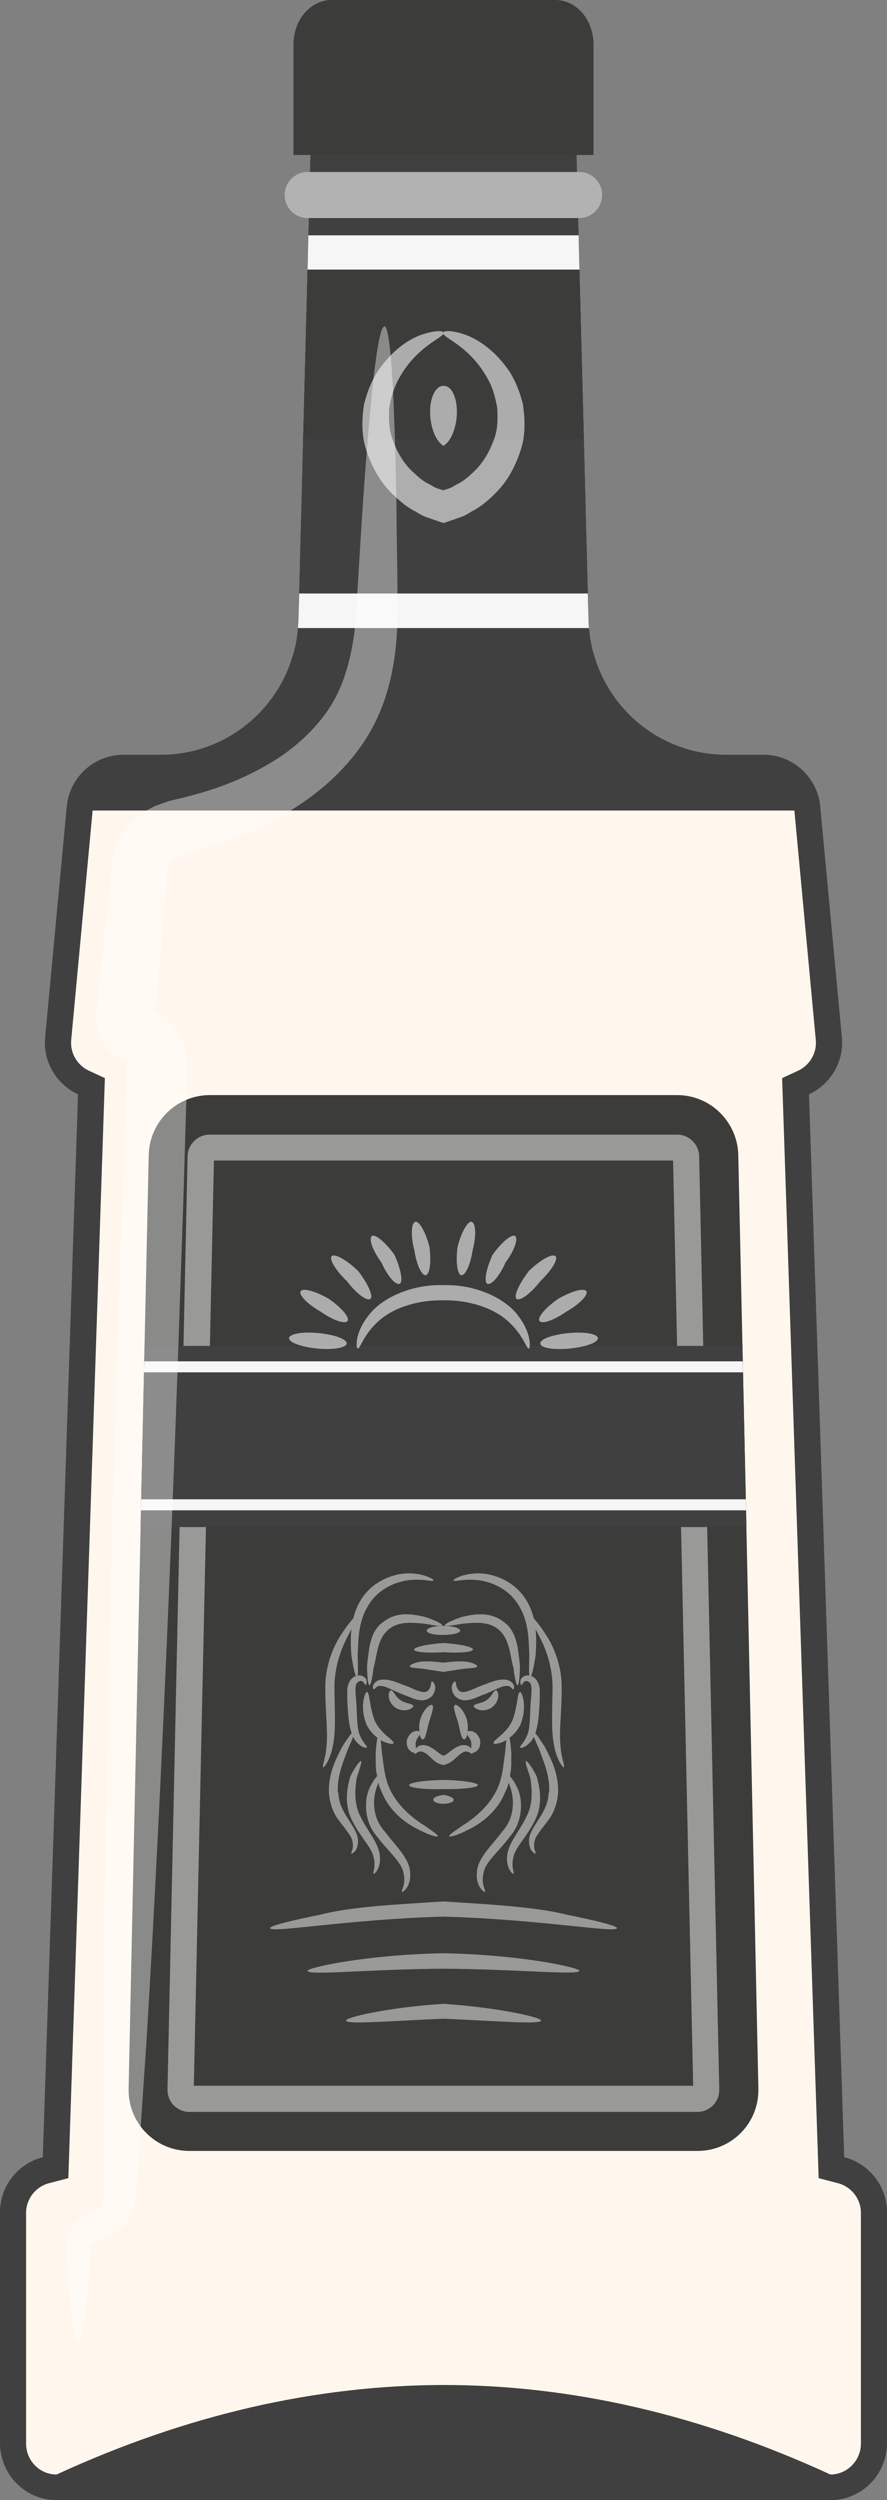 <svg width="38" height="107" viewBox="0 0 38 107" fill="none" xmlns="http://www.w3.org/2000/svg">
<rect x="0" y="0" width="38" height="107" fill="#808080" stroke="none"/>
<path d="M2.425 107C1.084 107 0 105.902 0 104.557V94.675C0 93.544 0.782 92.591 1.833 92.322L3.342 46.833C2.436 46.419 1.833 45.455 1.934 44.391L2.861 34.509C2.984 33.254 4.035 32.302 5.286 32.302H6.885C9.5 32.302 11.713 30.599 12.484 28.246C12.674 27.708 12.775 27.125 12.786 26.531L13.233 9.333L13.322 5.692H24.678L24.767 9.333L25.214 26.531C25.214 27.125 25.326 27.708 25.516 28.246C26.287 30.599 28.5 32.302 31.115 32.302H32.714C33.965 32.302 35.016 33.254 35.139 34.509L36.066 44.391C36.167 45.455 35.563 46.419 34.658 46.833L36.167 92.322C37.218 92.591 38 93.544 38 94.675V104.557C38 105.902 36.916 107 35.575 107H2.425Z" fill="#404040"/>
<path d="M3.968 34.688L3.051 44.503C2.995 45.063 3.308 45.59 3.811 45.825L4.493 46.139L2.928 93.219L2.112 93.432C1.531 93.577 1.118 94.104 1.118 94.698V104.58C1.118 105.308 1.699 105.902 2.425 105.902C8.025 103.325 13.557 102.081 19 102.07C24.443 102.07 29.975 103.325 35.575 105.902C36.29 105.902 36.882 105.308 36.882 104.58V94.698C36.882 94.104 36.469 93.577 35.888 93.432L35.072 93.219L33.507 46.139L34.189 45.825C34.692 45.59 35.005 45.063 34.949 44.503L34.032 34.688H3.968Z" fill="#FFF7ED"/>
<path d="M13.177 9.333C12.641 9.333 12.194 8.896 12.194 8.347C12.194 7.809 12.629 7.361 13.177 7.361H24.823C25.359 7.361 25.795 7.798 25.795 8.347C25.795 8.885 25.359 9.333 24.823 9.333H13.177Z" fill="#B2B2B2"/>
<path d="M14.205 0C13.3 0 12.573 0.852 12.573 1.905V6.633H25.427V1.905C25.427 0.852 24.7 0 23.795 0H14.205Z" fill="#3C3C3B"/>
<path d="M12.484 28.246C12.641 27.809 12.73 27.349 12.764 26.879C12.764 26.756 12.786 26.643 12.786 26.531L12.819 25.4L12.987 18.789L13.177 11.54L13.211 10.072L13.233 9.333H24.767L24.789 10.072L24.823 11.54L25.013 18.789L25.181 25.4L25.214 26.531C25.214 26.643 25.214 26.756 25.236 26.879C25.27 27.349 25.359 27.809 25.516 28.246H12.484Z" fill="#404040"/>
<path d="M13.177 11.54L13.211 10.072H24.789L24.823 11.54H13.177Z" fill="#F6F6F6"/>
<path d="M12.764 26.879C12.764 26.756 12.786 26.644 12.786 26.532L12.819 25.4H25.181L25.214 26.532C25.214 26.644 25.214 26.756 25.236 26.879H12.764Z" fill="#F6F6F6"/>
<path d="M12.987 18.789L13.177 11.54H24.823L25.013 18.789H12.987Z" fill="#3C3C3B"/>
<path d="M8.114 92.054C6.65 92.054 5.476 90.855 5.51 89.387L6.024 65.354L6.192 57.601L6.371 49.433C6.404 48.01 7.566 46.867 8.986 46.867H29.014C30.433 46.867 31.596 48.01 31.629 49.433L31.808 57.601L31.976 65.354L32.49 89.387C32.523 90.855 31.35 92.054 29.886 92.054H8.114Z" fill="#3C3C3B"/>
<path opacity="0.5" d="M8.114 90.384C7.857 90.384 7.622 90.283 7.444 90.104C7.265 89.925 7.175 89.678 7.175 89.432L8.036 49.478C8.047 48.973 8.472 48.559 8.975 48.559H29.014C29.517 48.559 29.942 48.973 29.953 49.478L30.814 89.432C30.814 89.689 30.724 89.925 30.545 90.104C30.366 90.283 30.132 90.384 29.875 90.384H8.114Z" fill="#F6F6F6"/>
<path d="M8.304 89.264L9.165 49.668H28.835L29.696 89.264H8.304Z" fill="#3C3C3B"/>
<path d="M6.024 65.354L6.035 64.637L6.046 64.166L6.169 58.733L6.181 58.262L6.192 57.601H31.808L31.819 58.262L31.831 58.733L31.953 64.166L31.965 64.637L31.976 65.354H6.024Z" fill="#404040"/>
<path d="M6.169 58.732L6.181 58.262H31.819L31.831 58.732H6.169Z" fill="#F6F6F6"/>
<path d="M6.035 64.637L6.046 64.166H31.953L31.965 64.637H6.035Z" fill="#F6F6F6"/>
<path opacity="0.5" d="M17.983 72.76C18.218 72.805 18.486 72.67 18.575 72.491C18.765 72.121 18.508 71.92 18.497 71.964C18.441 71.998 18.497 72.177 18.352 72.334C18.229 72.502 17.927 72.39 17.502 72.189C17.067 72.043 16.72 71.841 16.329 71.886C16.139 71.908 16.005 72.043 15.982 72.144C15.96 72.256 16.005 72.312 16.016 72.3C16.072 72.3 16.116 72.121 16.34 72.155C16.552 72.166 16.932 72.401 17.335 72.547C17.536 72.614 17.737 72.737 17.983 72.76Z" fill="#F6F6F6"/>
<path opacity="0.5" d="M20.017 72.76C19.782 72.805 19.514 72.67 19.425 72.491C19.235 72.121 19.492 71.92 19.503 71.964C19.559 71.998 19.503 72.177 19.648 72.334C19.771 72.502 20.073 72.39 20.498 72.189C20.933 72.043 21.28 71.841 21.671 71.886C21.861 71.908 21.995 72.043 22.018 72.144C22.04 72.256 21.995 72.312 21.984 72.3C21.928 72.3 21.884 72.121 21.66 72.155C21.448 72.166 21.068 72.401 20.665 72.547C20.464 72.614 20.263 72.737 20.017 72.76Z" fill="#F6F6F6"/>
<path opacity="0.5" d="M19 71.158C18.654 71.113 18.24 71.079 17.972 71.124C17.692 71.18 17.536 71.27 17.558 71.315C17.569 71.371 17.737 71.382 17.983 71.404C18.24 71.427 18.553 71.494 19 71.55C19.458 71.483 19.76 71.427 20.017 71.404C20.263 71.382 20.431 71.382 20.442 71.315C20.453 71.27 20.308 71.169 20.028 71.124C19.76 71.079 19.346 71.113 19 71.158Z" fill="#F6F6F6"/>
<path opacity="0.5" d="M19 70.317C18.285 70.362 17.726 70.497 17.737 70.597C17.748 70.71 18.318 70.754 19 70.71C19.682 70.754 20.241 70.71 20.263 70.597C20.274 70.485 19.715 70.362 19 70.317Z" fill="#F6F6F6"/>
<path opacity="0.5" d="M19 69.578C18.598 69.578 18.273 69.679 18.285 69.791C18.285 69.903 18.609 69.981 19 69.97C19.38 69.97 19.704 69.892 19.715 69.791C19.715 69.679 19.402 69.589 19 69.578Z" fill="#F6F6F6"/>
<path opacity="0.5" d="M19 75.135C18.832 75.113 18.486 74.665 18.106 74.687C17.961 74.687 17.871 74.766 17.815 74.833C17.815 74.743 17.793 74.642 17.815 74.553C17.838 74.429 17.938 74.329 17.983 74.239C18.017 74.373 18.072 74.452 18.117 74.441C18.24 74.418 18.273 74.093 18.374 73.724C18.486 73.354 18.609 73.051 18.519 72.973C18.441 72.906 18.128 73.152 17.994 73.612C17.949 73.802 17.949 73.959 17.972 74.105C17.882 74.037 17.569 74.071 17.435 74.452C17.368 74.844 17.625 75.012 17.748 75.012C17.748 75.046 17.759 75.057 17.782 75.057C17.838 75.057 17.905 74.922 18.095 74.967C18.184 75.001 18.285 75.057 18.396 75.169C18.542 75.292 18.642 75.46 19 75.539C19.358 75.449 19.458 75.281 19.604 75.169C19.715 75.057 19.816 75.001 19.905 74.967C20.095 74.934 20.174 75.057 20.218 75.057C20.229 75.057 20.241 75.046 20.252 75.012C20.375 75.012 20.632 74.844 20.565 74.452C20.431 74.071 20.129 74.048 20.028 74.105C20.051 73.97 20.051 73.802 20.006 73.612C19.872 73.152 19.559 72.906 19.481 72.973C19.391 73.051 19.514 73.354 19.626 73.724C19.715 74.093 19.76 74.418 19.883 74.441C19.928 74.441 19.983 74.373 20.017 74.239C20.062 74.329 20.162 74.429 20.185 74.553C20.207 74.642 20.185 74.743 20.185 74.833C20.129 74.766 20.039 74.687 19.894 74.687C19.514 74.665 19.168 75.113 19 75.135Z" fill="#F6F6F6"/>
<path opacity="0.5" d="M17.692 72.995C17.648 72.894 17.368 72.917 17.156 72.76C16.932 72.614 16.877 72.368 16.765 72.345C16.664 72.289 16.508 72.771 16.944 73.085C17.391 73.354 17.771 73.062 17.703 72.984L17.692 72.995Z" fill="#F6F6F6"/>
<path opacity="0.5" d="M20.308 72.995C20.352 72.894 20.632 72.917 20.844 72.76C21.068 72.614 21.123 72.368 21.235 72.345C21.336 72.289 21.492 72.771 21.056 73.085C20.609 73.354 20.229 73.062 20.297 72.984L20.308 72.995Z" fill="#F6F6F6"/>
<path opacity="0.5" d="M18.106 78.082C17.703 77.813 17.167 77.399 16.821 76.794C16.452 76.189 16.441 75.494 16.362 75.023C16.34 74.799 16.329 74.609 16.306 74.474C16.597 74.642 16.854 74.654 16.854 74.609C16.921 74.486 16.329 74.228 16.061 73.656C15.815 73.063 15.848 72.401 15.714 72.413C15.647 72.413 15.39 73.018 15.703 73.813C15.837 74.071 16.005 74.25 16.172 74.374C16.139 74.508 16.116 74.732 16.094 75.023C16.105 75.281 16.072 75.584 16.139 75.92C16.139 75.953 16.15 75.987 16.161 76.009C16.061 76.121 15.938 76.289 15.826 76.536C15.602 77.018 15.58 77.959 16.161 78.609C16.675 79.292 17.223 79.695 17.29 80.188C17.402 80.659 17.167 80.917 17.223 80.962C17.223 81.018 17.625 80.76 17.569 80.155C17.569 79.539 16.91 78.967 16.485 78.385C15.971 77.824 15.971 77.096 16.094 76.637C16.128 76.502 16.172 76.39 16.217 76.289C16.217 76.345 16.239 76.401 16.251 76.457C16.329 76.637 16.407 76.816 16.497 76.995C16.899 77.712 17.536 78.116 17.983 78.329C18.43 78.553 18.732 78.631 18.754 78.586C18.776 78.53 18.519 78.362 18.117 78.082H18.106Z" fill="#F6F6F6"/>
<path opacity="0.5" d="M19.894 78.082C20.297 77.813 20.833 77.399 21.179 76.794C21.548 76.189 21.559 75.494 21.638 75.023C21.66 74.799 21.671 74.609 21.694 74.474C21.403 74.642 21.146 74.654 21.146 74.609C21.079 74.486 21.671 74.228 21.939 73.656C22.185 73.063 22.152 72.401 22.286 72.413C22.353 72.413 22.61 73.018 22.297 73.813C22.163 74.071 21.995 74.25 21.828 74.374C21.861 74.508 21.884 74.732 21.906 75.023C21.895 75.281 21.928 75.584 21.861 75.92C21.861 75.953 21.85 75.987 21.839 76.009C21.939 76.121 22.062 76.289 22.174 76.536C22.398 77.018 22.42 77.959 21.839 78.609C21.325 79.292 20.777 79.695 20.71 80.188C20.598 80.659 20.833 80.917 20.777 80.962C20.777 81.018 20.375 80.76 20.431 80.155C20.431 79.539 21.09 78.967 21.515 78.385C22.029 77.824 22.029 77.096 21.906 76.637C21.872 76.502 21.828 76.39 21.783 76.289C21.783 76.345 21.761 76.401 21.749 76.457C21.671 76.637 21.593 76.816 21.503 76.995C21.101 77.712 20.464 78.116 20.017 78.329C19.57 78.553 19.268 78.631 19.246 78.586C19.224 78.53 19.481 78.362 19.883 78.082H19.894Z" fill="#F6F6F6"/>
<path opacity="0.5" d="M19 76.177C18.184 76.189 17.525 76.289 17.525 76.401C17.525 76.513 18.184 76.592 19 76.569C19.816 76.581 20.464 76.502 20.475 76.401C20.486 76.3 19.816 76.189 19 76.177Z" fill="#F6F6F6"/>
<path opacity="0.5" d="M19 76.816C18.743 76.85 18.553 76.928 18.564 77.029C18.564 77.118 18.754 77.197 19 77.197C19.246 77.197 19.436 77.118 19.436 77.029C19.436 76.939 19.246 76.85 19 76.816Z" fill="#F6F6F6"/>
<path opacity="0.5" d="M16.318 69.488C15.993 69.78 15.893 70.172 15.826 70.486C15.781 70.81 15.736 71.091 15.725 71.337C15.736 71.83 15.77 72.121 15.826 72.121C15.882 72.121 15.949 71.83 16.005 71.371C16.139 70.945 16.15 70.194 16.586 69.791C17.044 69.343 17.737 69.455 18.173 69.488C18.631 69.567 18.922 69.612 18.944 69.556C18.955 69.511 18.698 69.365 18.24 69.208C17.793 69.107 16.988 68.894 16.329 69.488H16.318Z" fill="#F6F6F6"/>
<path opacity="0.5" d="M21.682 69.488C22.006 69.78 22.107 70.172 22.174 70.486C22.219 70.81 22.264 71.091 22.275 71.337C22.264 71.83 22.23 72.121 22.174 72.121C22.118 72.121 22.051 71.83 21.995 71.371C21.861 70.945 21.85 70.194 21.414 69.791C20.956 69.343 20.263 69.455 19.827 69.488C19.369 69.567 19.078 69.612 19.056 69.556C19.045 69.511 19.302 69.365 19.76 69.208C20.207 69.107 21.012 68.894 21.671 69.488H21.682Z" fill="#F6F6F6"/>
<path opacity="0.5" d="M14.473 76.715C14.429 75.976 14.742 75.326 14.909 74.844C15.01 74.631 15.077 74.463 15.133 74.329C15.155 74.373 15.178 74.429 15.211 74.474C15.446 74.788 15.714 74.833 15.714 74.788C15.748 74.732 15.569 74.609 15.446 74.329C15.301 74.06 15.301 73.6 15.278 73.085C15.256 72.547 15.144 72.065 15.357 71.976C15.446 71.908 15.524 71.953 15.569 71.998C15.625 72.043 15.614 72.099 15.647 72.11C15.647 72.132 15.736 72.065 15.703 71.931C15.703 71.819 15.524 71.673 15.323 71.707C15.345 71.561 15.334 71.259 15.323 70.833C15.357 70.25 15.323 69.399 15.803 68.67C16.251 67.942 17.067 67.651 17.625 67.617C18.195 67.572 18.553 67.707 18.575 67.64C18.598 67.606 18.262 67.371 17.614 67.337C16.999 67.303 16.016 67.584 15.468 68.458C15.301 68.727 15.2 68.995 15.133 69.264C15.021 69.388 14.842 69.6 14.63 69.936C14.284 70.441 13.915 71.315 13.937 72.289C13.937 73.253 14.049 74.071 13.993 74.665C13.959 75.258 13.781 75.595 13.848 75.639C13.87 75.662 14.149 75.337 14.261 74.71C14.395 74.082 14.339 73.208 14.328 72.289C14.317 71.371 14.597 70.609 14.876 70.071C14.943 69.936 14.999 69.825 15.055 69.724C15.01 70.149 15.032 70.541 15.055 70.855C15.122 71.292 15.189 71.595 15.245 71.729C14.999 71.808 14.876 72.11 14.876 72.357C14.876 72.614 14.876 72.838 14.898 73.107C14.921 73.477 14.954 73.869 15.066 74.172C14.976 74.284 14.842 74.474 14.675 74.732C14.44 75.191 14.049 75.875 14.094 76.749C14.127 77.174 14.272 77.589 14.496 77.88C14.719 78.172 14.898 78.396 15.021 78.597C15.133 78.799 15.122 78.99 15.111 79.113C15.066 79.225 15.043 79.314 15.055 79.326C15.077 79.348 15.144 79.303 15.256 79.169C15.323 79.023 15.39 78.765 15.278 78.485C15.055 77.936 14.507 77.466 14.496 76.715H14.473Z" fill="#F6F6F6"/>
<path opacity="0.5" d="M23.526 76.715C23.571 75.976 23.258 75.326 23.091 74.844C22.99 74.631 22.923 74.463 22.867 74.329C22.845 74.373 22.822 74.429 22.789 74.474C22.554 74.788 22.286 74.833 22.286 74.788C22.252 74.732 22.431 74.609 22.554 74.329C22.699 74.06 22.699 73.6 22.722 73.085C22.744 72.547 22.856 72.065 22.643 71.976C22.554 71.908 22.476 71.953 22.431 71.998C22.375 72.043 22.387 72.099 22.353 72.11C22.353 72.132 22.264 72.065 22.297 71.931C22.297 71.819 22.476 71.673 22.677 71.707C22.655 71.561 22.666 71.259 22.677 70.833C22.643 70.25 22.677 69.399 22.197 68.67C21.749 67.942 20.933 67.651 20.375 67.617C19.805 67.572 19.447 67.707 19.425 67.64C19.402 67.606 19.738 67.371 20.386 67.337C21.001 67.303 21.984 67.584 22.532 68.458C22.699 68.727 22.8 68.995 22.867 69.264C22.979 69.388 23.158 69.6 23.37 69.936C23.716 70.441 24.085 71.315 24.063 72.289C24.063 73.253 23.951 74.071 24.007 74.665C24.041 75.258 24.219 75.595 24.152 75.639C24.13 75.662 23.851 75.337 23.739 74.71C23.605 74.082 23.661 73.208 23.672 72.289C23.683 71.371 23.404 70.609 23.124 70.071C23.057 69.936 23.001 69.825 22.945 69.724C22.99 70.149 22.968 70.541 22.945 70.855C22.878 71.292 22.811 71.595 22.755 71.729C23.001 71.808 23.124 72.11 23.124 72.357C23.124 72.614 23.124 72.838 23.102 73.107C23.079 73.477 23.046 73.869 22.934 74.172C23.023 74.284 23.158 74.474 23.325 74.732C23.56 75.191 23.951 75.875 23.907 76.749C23.873 77.174 23.728 77.589 23.504 77.88C23.281 78.172 23.102 78.396 22.979 78.597C22.867 78.799 22.878 78.99 22.889 79.113C22.934 79.225 22.956 79.314 22.945 79.326C22.923 79.348 22.856 79.303 22.744 79.169C22.677 79.023 22.61 78.765 22.722 78.485C22.945 77.936 23.493 77.466 23.504 76.715H23.526Z" fill="#F6F6F6"/>
<path opacity="0.5" d="M15.278 76.099C15.412 75.684 15.513 75.404 15.468 75.371C15.435 75.337 15.233 75.572 15.01 76.02C14.876 76.48 14.719 77.231 15.099 77.936C15.435 78.62 15.927 79.068 16.005 79.483C16.116 79.897 15.949 80.155 16.005 80.188C16.016 80.233 16.329 79.975 16.273 79.438C16.239 78.889 15.736 78.362 15.457 77.768C15.133 77.174 15.222 76.536 15.278 76.099Z" fill="#F6F6F6"/>
<path opacity="0.5" d="M22.722 76.099C22.588 75.684 22.487 75.404 22.532 75.371C22.565 75.337 22.767 75.572 22.99 76.02C23.124 76.48 23.281 77.231 22.901 77.936C22.565 78.62 22.073 79.068 21.995 79.483C21.884 79.897 22.051 80.155 21.995 80.188C21.984 80.233 21.671 79.975 21.727 79.438C21.761 78.889 22.264 78.362 22.543 77.768C22.867 77.174 22.778 76.536 22.722 76.099Z" fill="#F6F6F6"/>
<path opacity="0.5" d="M19 82.026C14.909 82.138 11.623 82.743 11.568 82.519C11.545 82.429 12.361 82.216 13.702 81.947C15.032 81.6 16.921 81.51 19 81.376C21.079 81.51 22.968 81.611 24.298 81.947C25.639 82.216 26.444 82.429 26.432 82.519C26.388 82.743 23.091 82.138 19 82.026Z" fill="#F6F6F6"/>
<path opacity="0.5" d="M19 84.255C15.736 84.278 13.199 84.558 13.177 84.345C13.155 84.211 15.703 83.65 19 83.594C22.297 83.65 24.845 84.211 24.823 84.345C24.801 84.547 22.252 84.278 19 84.255Z" fill="#F6F6F6"/>
<path opacity="0.5" d="M19 86.395C16.631 86.496 14.842 86.653 14.82 86.474C14.809 86.34 16.586 85.914 19 85.757C21.414 85.925 23.191 86.34 23.18 86.474C23.158 86.653 21.369 86.496 19 86.395Z" fill="#F6F6F6"/>
<path opacity="0.6" d="M19 55.651C17.737 55.629 16.686 56.055 16.116 56.637C15.535 57.197 15.435 57.735 15.323 57.713C15.256 57.713 15.178 57.085 15.77 56.324C16.318 55.562 17.614 54.956 18.989 55.001C20.363 54.956 21.66 55.562 22.208 56.324C22.789 57.085 22.722 57.713 22.655 57.713C22.554 57.735 22.442 57.197 21.861 56.637C21.302 56.066 20.241 55.629 18.978 55.651H19Z" fill="#F6F6F6"/>
<path opacity="0.6" d="M17.782 52.29C17.949 52.234 18.229 52.705 18.396 53.354C18.486 54.015 18.408 54.564 18.229 54.576C18.05 54.576 17.838 54.094 17.748 53.489C17.592 52.895 17.614 52.357 17.782 52.301V52.29Z" fill="#F6F6F6"/>
<path opacity="0.6" d="M20.218 52.29C20.051 52.234 19.771 52.705 19.604 53.354C19.514 54.015 19.592 54.564 19.771 54.576C19.95 54.576 20.162 54.094 20.252 53.489C20.408 52.895 20.386 52.357 20.218 52.301V52.29Z" fill="#F6F6F6"/>
<path opacity="0.6" d="M15.915 52.906C16.049 52.783 16.485 53.13 16.899 53.702C17.189 54.34 17.279 54.901 17.111 54.945C16.932 55.001 16.586 54.587 16.34 54.027C15.971 53.534 15.792 53.029 15.927 52.906H15.915Z" fill="#F6F6F6"/>
<path opacity="0.6" d="M22.085 52.906C21.951 52.783 21.515 53.13 21.101 53.702C20.811 54.34 20.721 54.901 20.889 54.945C21.068 55.001 21.414 54.587 21.66 54.027C22.029 53.534 22.208 53.029 22.073 52.906H22.085Z" fill="#F6F6F6"/>
<path opacity="0.6" d="M14.205 53.769C14.317 53.623 14.831 53.903 15.345 54.396C15.781 54.968 16.016 55.506 15.859 55.595C15.703 55.685 15.256 55.349 14.865 54.833C14.395 54.385 14.094 53.903 14.205 53.758V53.769Z" fill="#F6F6F6"/>
<path opacity="0.6" d="M23.795 53.769C23.683 53.623 23.169 53.903 22.655 54.396C22.219 54.968 21.984 55.506 22.141 55.595C22.297 55.685 22.744 55.349 23.146 54.833C23.616 54.385 23.918 53.903 23.806 53.758L23.795 53.769Z" fill="#F6F6F6"/>
<path opacity="0.6" d="M12.875 55.27C12.954 55.102 13.501 55.248 14.082 55.584C14.641 55.965 14.999 56.402 14.887 56.536C14.775 56.682 14.261 56.503 13.736 56.133C13.177 55.819 12.797 55.427 12.875 55.259V55.27Z" fill="#F6F6F6"/>
<path opacity="0.6" d="M25.125 55.27C25.047 55.102 24.499 55.248 23.918 55.584C23.359 55.965 23.001 56.402 23.113 56.536C23.225 56.682 23.739 56.503 24.264 56.133C24.823 55.819 25.203 55.427 25.125 55.259V55.27Z" fill="#F6F6F6"/>
<path opacity="0.6" d="M12.383 57.265C12.406 57.085 12.965 56.984 13.646 57.052C14.328 57.119 14.865 57.309 14.854 57.5C14.831 57.679 14.272 57.78 13.591 57.713C12.909 57.645 12.372 57.455 12.383 57.265Z" fill="#F6F6F6"/>
<path opacity="0.6" d="M25.616 57.265C25.594 57.085 25.035 56.984 24.354 57.052C23.672 57.119 23.135 57.309 23.146 57.5C23.158 57.69 23.728 57.78 24.409 57.713C25.091 57.645 25.628 57.455 25.616 57.265Z" fill="#F6F6F6"/>
<g opacity="0.6">
<path d="M19 22.386L18.251 22.128C18.061 22.061 17.893 21.938 17.715 21.848C17.368 21.658 17.067 21.389 16.798 21.131C16.251 20.593 15.904 19.921 15.692 19.26C15.468 18.588 15.502 17.893 15.602 17.277C15.759 16.672 15.982 16.145 16.295 15.731C16.899 14.902 17.614 14.453 18.151 14.296C18.676 14.128 18.989 14.162 19 14.229C19.011 14.151 19.324 14.128 19.849 14.296C20.375 14.465 21.101 14.902 21.705 15.731C22.018 16.145 22.241 16.672 22.398 17.277C22.487 17.882 22.532 18.588 22.308 19.26C22.096 19.921 21.749 20.605 21.202 21.131C20.933 21.4 20.632 21.658 20.285 21.848C20.107 21.938 19.95 22.061 19.749 22.128L19 22.386ZM19 14.274C18.922 14.487 17.826 14.845 17.078 16.224C16.877 16.582 16.753 17.008 16.675 17.456C16.653 17.916 16.653 18.397 16.843 18.879C17.022 19.35 17.29 19.843 17.703 20.212C17.905 20.403 18.117 20.593 18.374 20.716C18.497 20.773 18.62 20.873 18.754 20.907L18.955 20.974L18.989 20.985C18.989 20.985 18.989 20.985 19.022 20.974L19.224 20.907C19.358 20.873 19.469 20.773 19.604 20.716C19.849 20.593 20.073 20.403 20.274 20.212C20.688 19.831 20.956 19.35 21.135 18.879C21.336 18.397 21.325 17.916 21.302 17.456C21.224 17.008 21.101 16.571 20.9 16.224C20.151 14.845 19.056 14.487 18.978 14.274H19ZM19 14.274C19 14.274 19 14.241 19 14.229C19 14.241 19 14.263 19 14.274Z" fill="#F6F6F6"/>
</g>
<g opacity="0.6">
<path d="M19 19.081C18.732 18.924 18.497 18.464 18.441 17.893C18.363 17.176 18.598 16.56 18.955 16.515C18.966 16.515 18.989 16.515 19 16.515C19.011 16.515 19.034 16.515 19.045 16.515C19.402 16.549 19.637 17.165 19.559 17.893C19.503 18.453 19.268 18.924 19 19.081Z" fill="#F6F6F6"/>
</g>
<path opacity="0.4" d="M16.463 13.96C16.642 13.96 16.787 15.271 16.877 17.624C16.921 18.801 16.966 20.246 16.988 21.915C16.988 22.756 17.011 23.652 17.022 24.593C17.022 25.557 17.078 26.487 16.955 27.697C16.832 28.828 16.564 30.038 15.915 31.215C15.278 32.369 14.328 33.366 13.222 34.173C12.115 34.968 10.864 35.596 9.534 36.055C9.198 36.167 8.863 36.279 8.516 36.369L8.002 36.503L7.745 36.571C7.745 36.571 7.689 36.604 7.656 36.627C7.421 36.716 7.198 36.94 7.198 37.209C7.186 37.209 7.175 37.299 7.164 37.388L7.142 37.646L7.097 38.173C7.064 38.52 7.041 38.879 7.008 39.237C6.952 39.943 6.885 40.671 6.829 41.388C6.773 42.016 6.728 42.643 6.672 43.282C6.672 43.293 6.684 43.304 6.695 43.304L6.616 43.248C6.616 43.248 6.684 43.282 6.706 43.304L6.941 43.45C7.097 43.551 7.22 43.674 7.343 43.82C7.6 44.089 7.768 44.425 7.891 44.772C7.958 44.94 7.969 45.13 7.991 45.321C8.014 45.511 8.025 45.713 8.014 45.769V46.341L7.969 47.495C7.946 48.268 7.924 49.041 7.902 49.825C7.857 51.394 7.801 52.973 7.745 54.576C7.321 67.416 6.784 79.046 6.27 87.449C6.125 89.544 6.002 91.449 5.89 93.118C5.879 93.331 5.856 93.533 5.845 93.734C5.823 93.936 5.834 94.104 5.745 94.451C5.689 94.765 5.51 95 5.309 95.247C5.186 95.37 5.041 95.471 4.906 95.561C4.784 95.639 4.728 95.639 4.627 95.684L4.348 95.796C4.348 95.796 4.269 95.818 4.225 95.829C4.169 95.885 4.057 95.942 4.046 95.975C4.024 96.009 3.945 96.009 3.923 96.21L3.901 96.322V96.379L3.878 96.401V96.423C3.889 96.255 3.878 96.379 3.878 96.345V96.569C3.711 98.922 3.532 100.221 3.353 100.221C3.174 100.221 2.995 98.922 2.839 96.569V96.345L2.85 96.031C2.839 95.919 2.928 95.639 3.074 95.381C3.208 95.135 3.386 94.989 3.588 94.821C3.766 94.731 3.945 94.631 4.135 94.541C4.202 94.507 4.325 94.463 4.348 94.418C4.348 94.384 4.348 94.373 4.348 94.362C4.348 94.306 4.437 94.227 4.415 94.149C4.426 94.115 4.437 93.891 4.426 93.689C4.426 93.488 4.426 93.286 4.426 93.073C4.426 91.393 4.426 89.488 4.426 87.382C4.471 78.956 4.705 67.326 5.13 54.475C5.242 51.416 5.342 48.425 5.443 45.534C5.432 45.534 5.443 45.511 5.432 45.511C5.432 45.511 5.465 45.511 5.398 45.489L5.186 45.377C5.029 45.287 4.884 45.187 4.761 45.052C4.627 44.94 4.515 44.806 4.415 44.66C4.225 44.357 4.135 44.01 4.135 43.663C4.124 43.483 4.135 43.304 4.158 43.125L4.191 42.811L4.247 42.262C4.281 41.892 4.325 41.534 4.359 41.164C4.437 40.436 4.504 39.719 4.582 39.013C4.616 38.654 4.661 38.307 4.694 37.96L4.75 37.433L4.772 37.175C4.772 37.097 4.795 36.996 4.828 36.851C4.974 35.719 5.834 34.767 6.851 34.419L7.231 34.285L7.466 34.229L7.924 34.117C8.226 34.038 8.528 33.96 8.818 33.87C9.992 33.512 11.065 33.008 11.981 32.403C12.898 31.786 13.646 31.036 14.172 30.206C14.686 29.389 14.965 28.403 15.122 27.473C15.278 26.588 15.289 25.512 15.357 24.582C15.412 23.641 15.468 22.744 15.524 21.904C15.636 20.235 15.748 18.79 15.859 17.624C16.072 15.271 16.284 13.972 16.463 13.983V13.96Z" fill="white"/>
</svg>
